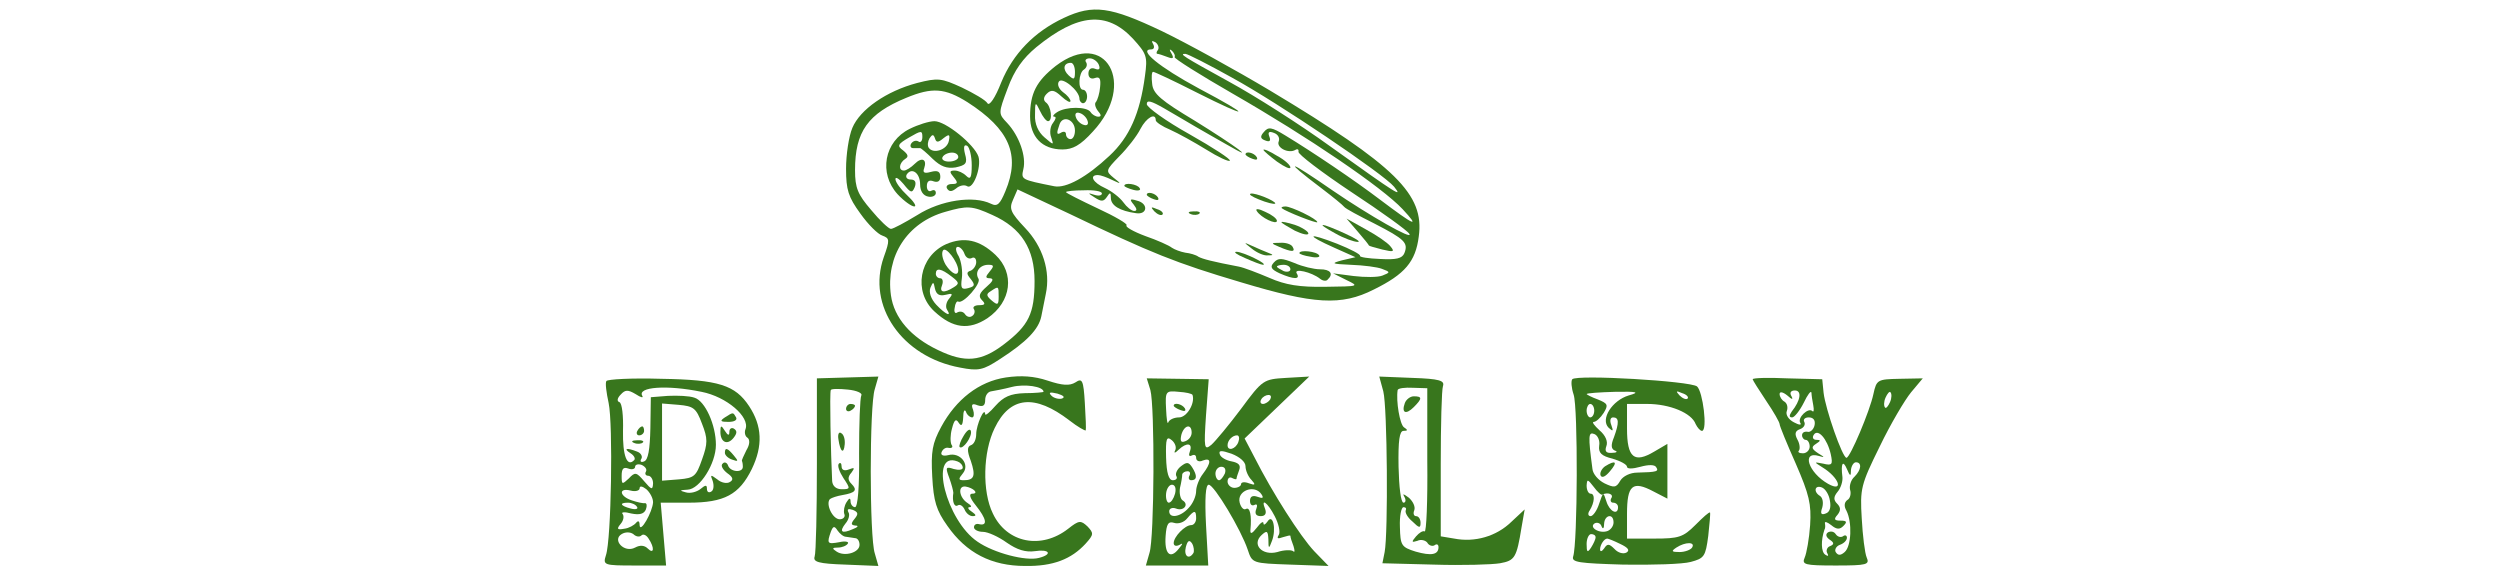 <?xml version="1.0" standalone="no"?>
<!DOCTYPE svg PUBLIC "-//W3C//DTD SVG 20010904//EN"
 "http://www.w3.org/TR/2001/REC-SVG-20010904/DTD/svg10.dtd">
<svg version="1.0" xmlns="http://www.w3.org/2000/svg"
 width="250" height="57" viewBox="0 0 300 127"
 preserveAspectRatio="xMidYMid meet">
<g transform="translate(0,127) scale(0.1,-0.1)"
fill="#38761d" stroke="none">
<path d="M1085 1230 c-66 -31 -113 -80 -139 -143 -14 -36 -27 -54 -31 -47 -4
7 -30 22 -57 35 -46 21 -53 22 -100 10 -68 -18 -127 -59 -144 -100 -8 -19 -14
-60 -14 -91 0 -47 5 -63 32 -100 17 -24 39 -46 49 -49 16 -6 17 -9 3 -48 -38
-108 40 -222 170 -246 41 -8 51 -6 89 19 59 38 86 66 92 95 3 14 7 36 10 50
11 51 -7 106 -46 147 -33 35 -36 43 -27 63 l10 23 117 -55 c181 -87 236 -109
381 -152 163 -49 223 -53 296 -16 69 34 93 62 100 118 13 94 -51 157 -331 325
-77 46 -186 106 -242 133 -114 54 -152 60 -218 29z m154 -46 c31 -34 33 -40
27 -83 -11 -84 -35 -137 -79 -178 -51 -48 -97 -73 -123 -68 -75 15 -74 15 -69
38 7 28 -9 74 -36 103 -20 21 -20 21 1 77 15 41 34 67 64 92 92 75 157 81 215
19z m56 -25 c-4 -5 -4 -9 -1 -9 2 0 12 -3 22 -7 13 -5 15 -3 9 8 -5 8 -5 11 1
6 5 -5 8 -11 6 -14 -2 -3 57 -40 130 -82 167 -96 332 -208 378 -257 40 -43 27
-37 -50 21 -58 44 -150 106 -211 143 -31 19 -38 20 -48 8 -9 -10 -8 -15 3 -19
10 -4 13 -1 9 9 -4 10 0 12 10 8 9 -3 14 -11 11 -19 -6 -14 22 -28 37 -19 5 3
8 1 7 -4 -2 -5 52 -46 118 -90 67 -44 125 -86 129 -93 10 -16 -91 42 -170 96
-101 70 -115 73 -25 5 25 -19 47 -37 50 -41 3 -4 33 -20 67 -37 68 -35 76 -43
67 -66 -5 -12 -18 -15 -54 -13 -26 1 -46 4 -45 7 2 3 -21 15 -51 27 -67 26
-71 20 -6 -9 l47 -21 -30 -7 c-26 -7 -23 -8 20 -10 28 -1 59 -5 69 -9 19 -7
19 -8 1 -15 -10 -4 -39 -4 -64 -1 l-46 6 30 -15 c29 -14 28 -14 -47 -15 -57
-1 -89 4 -125 20 -26 11 -57 23 -68 25 -58 11 -81 17 -90 22 -5 4 -19 8 -29 9
-11 2 -24 7 -30 11 -6 5 -33 17 -59 26 -27 10 -46 21 -42 24 3 3 -26 20 -65
38 -38 18 -70 34 -70 36 0 2 18 4 40 4 22 1 40 -2 40 -7 0 -5 -8 -6 -17 -3
-15 5 -15 4 1 -6 15 -10 20 -9 27 1 7 11 9 11 9 -2 0 -17 20 -29 56 -34 26 -4
28 22 2 28 -16 5 -17 3 -7 -9 7 -9 8 -14 1 -14 -6 0 -17 9 -24 19 -8 11 -26
25 -41 32 -27 12 -36 29 -16 29 6 0 20 -5 32 -11 21 -10 21 -9 3 5 -18 15 -18
16 13 48 18 18 39 45 47 61 13 25 34 37 34 19 0 -4 15 -14 32 -21 18 -8 54
-28 80 -44 27 -17 51 -28 53 -25 3 3 -37 29 -90 59 -52 29 -95 60 -95 67 0 10
10 7 38 -9 20 -12 52 -30 70 -41 17 -10 49 -28 70 -40 74 -43 18 -2 -71 53
-75 45 -93 60 -95 82 -2 15 -1 27 2 27 3 0 46 -20 95 -45 123 -62 128 -56 7 8
-89 48 -136 87 -106 87 6 0 8 5 4 12 -4 7 -3 8 5 4 6 -4 9 -12 6 -17z m165
-62 c104 -57 338 -215 361 -243 20 -25 10 -19 -141 89 -69 50 -170 114 -225
144 -107 59 -113 63 -99 63 5 0 52 -24 104 -53z m-589 -55 c93 -60 118 -117
84 -198 -12 -29 -18 -35 -32 -28 -39 19 -112 8 -164 -25 -28 -17 -54 -31 -59
-31 -5 0 -25 19 -44 42 -30 35 -36 49 -36 89 0 86 29 126 114 161 58 24 86 22
137 -10z m55 -251 c65 -29 94 -76 94 -147 0 -73 -13 -99 -68 -141 -51 -39 -87
-42 -147 -13 -61 29 -98 72 -105 122 -12 87 36 162 121 186 49 14 59 14 105
-7z"/>
<path d="M1067 1123 c-43 -34 -57 -61 -57 -112 0 -46 27 -74 72 -74 23 0 40 9
68 40 99 106 28 231 -83 146z m96 3 c4 -10 1 -13 -9 -9 -8 3 -14 -1 -14 -11 0
-9 6 -13 14 -10 11 4 14 -1 12 -20 -1 -14 -6 -29 -9 -33 -4 -3 -2 -12 4 -20 8
-9 8 -13 1 -13 -6 0 -14 5 -17 10 -8 13 -55 13 -75 0 -8 -5 -11 -10 -6 -10 5
0 3 -6 -3 -14 -6 -7 -8 -22 -4 -32 6 -18 6 -18 -15 0 -14 12 -22 30 -21 50 0
30 1 30 11 9 6 -13 14 -23 18 -23 11 0 7 34 -5 42 -6 5 -5 12 2 19 10 10 17 9
33 -6 11 -10 20 -15 20 -10 0 4 -7 13 -17 20 -9 7 -13 17 -9 23 7 12 46 -20
46 -38 0 -5 4 -10 8 -10 5 0 9 7 9 15 0 8 -4 15 -9 15 -12 0 -10 38 2 45 6 4
8 11 5 16 -4 5 0 9 8 9 8 0 17 -7 20 -14z m-53 -16 c0 -17 -2 -19 -14 -8 -14
13 -12 28 5 28 5 0 9 -9 9 -20z m28 -109 c3 -8 -1 -12 -9 -9 -7 2 -15 10 -17
17 -3 8 1 12 9 9 7 -2 15 -10 17 -17z m-28 -22 c0 -10 -4 -19 -10 -19 -5 0
-10 5 -10 11 0 5 -4 7 -10 4 -11 -7 -12 -3 -4 19 8 20 34 9 34 -15z"/>
<path d="M1530 936 c0 -2 14 -14 30 -26 17 -12 30 -18 30 -13 0 5 -13 17 -30
26 -16 10 -30 16 -30 13z"/>
<path d="M1490 926 c0 -2 7 -7 16 -10 8 -3 12 -2 9 4 -6 10 -25 14 -25 6z"/>
<path d="M1220 856 c0 -2 9 -6 20 -9 11 -3 18 -1 14 4 -5 9 -34 13 -34 5z"/>
<path d="M1270 836 c0 -2 7 -7 16 -10 8 -3 12 -2 9 4 -6 10 -25 14 -25 6z"/>
<path d="M1500 837 c0 -3 15 -10 32 -16 18 -6 28 -7 23 -2 -12 10 -55 25 -55
18z"/>
<path d="M1287 799 c7 -7 15 -10 18 -7 3 3 -2 9 -12 12 -14 6 -15 5 -6 -5z"/>
<path d="M1515 800 c9 -15 45 -32 45 -22 0 5 -12 14 -26 20 -14 7 -23 8 -19 2z"/>
<path d="M1571 806 c8 -7 79 -35 79 -31 0 7 -58 35 -71 35 -7 0 -10 -2 -8 -4z"/>
<path d="M1368 793 c7 -3 16 -2 19 1 4 3 -2 6 -13 5 -11 0 -14 -3 -6 -6z"/>
<path d="M1570 775 c0 -2 14 -10 30 -19 17 -8 30 -11 30 -6 0 4 -13 13 -30 19
-16 5 -30 8 -30 6z"/>
<path d="M1740 754 c14 -16 25 -30 25 -31 0 -1 14 -5 30 -9 25 -6 28 -5 18 7
-6 8 -31 25 -55 38 l-43 24 25 -29z"/>
<path d="M1690 750 c19 -11 42 -19 50 -19 8 0 -5 8 -29 19 -55 25 -67 25 -21
0z"/>
<path d="M1504 716 c11 -9 27 -16 35 -15 14 0 14 1 1 6 -8 3 -24 10 -35 15
-20 9 -20 9 -1 -6z"/>
<path d="M1565 720 c28 -12 37 -12 30 0 -3 6 -16 10 -28 9 -21 0 -21 -1 -2 -9z"/>
<path d="M1489 695 c18 -8 36 -15 40 -15 13 1 -45 29 -59 29 -8 0 0 -6 19 -14z"/>
<path d="M1610 706 c0 -2 11 -6 25 -8 13 -3 22 -1 19 3 -5 9 -44 13 -44 5z"/>
<path d="M1553 685 c-9 -10 -6 -15 13 -24 32 -14 47 -14 38 0 -7 12 33 3 52
-12 6 -5 14 -6 17 -2 14 13 6 23 -17 23 -13 0 -39 6 -57 14 -28 11 -36 12 -46
1z m37 -15 c0 -5 -7 -7 -15 -4 -8 4 -15 8 -15 10 0 2 7 4 15 4 8 0 15 -4 15
-10z"/>
<path d="M742 983 c-57 -28 -70 -99 -27 -146 14 -15 31 -27 37 -27 6 0 -1 11
-16 25 -14 13 -26 29 -26 36 0 6 8 1 18 -11 16 -20 19 -21 25 -7 4 11 1 17 -9
17 -8 0 -12 5 -9 11 11 17 30 4 30 -22 0 -15 7 -25 18 -27 9 -2 17 2 17 8 0 6
-4 8 -10 5 -5 -3 -10 1 -10 10 0 11 5 15 15 11 9 -3 15 0 15 10 0 12 -6 15
-21 11 -14 -4 -19 -2 -15 8 7 20 -5 26 -21 10 -8 -8 -19 -15 -24 -15 -13 0
-11 17 3 26 8 5 6 10 -5 19 -14 10 -12 14 14 29 26 15 29 16 29 1 0 -9 -4 -14
-9 -10 -5 3 -12 1 -16 -5 -3 -5 -1 -10 4 -10 6 0 13 0 16 0 2 0 15 -11 28 -24
18 -17 31 -22 51 -19 23 5 27 9 21 30 -4 16 -2 22 5 18 5 -3 10 -23 10 -43 0
-28 -3 -33 -12 -24 -7 7 -18 12 -26 12 -12 0 -12 -3 -2 -15 10 -12 9 -15 -4
-15 -10 0 -14 -5 -11 -10 5 -8 11 -7 20 0 8 7 19 9 25 5 13 -8 32 42 25 66 -9
27 -73 79 -98 79 -12 0 -37 -8 -55 -17z m75 -21 c13 10 15 9 12 -6 -4 -20 -35
-30 -45 -15 -3 5 -2 14 2 21 6 9 9 9 12 0 3 -10 7 -10 19 0z m33 -42 c0 -5 -9
-10 -21 -10 -11 0 -17 5 -14 10 3 6 13 10 21 10 8 0 14 -4 14 -10z"/>
<path d="M823 726 c-60 -27 -74 -106 -26 -150 41 -38 77 -42 118 -15 54 37 61
100 18 141 -36 34 -70 41 -110 24z m27 -58 c0 -15 -15 -8 -28 12 -7 12 -10 26
-6 32 6 10 33 -25 34 -44z m14 36 c3 -8 10 -12 16 -9 5 3 10 0 10 -9 0 -8 -6
-16 -12 -19 -10 -3 -10 -7 0 -19 10 -13 9 -16 -6 -20 -15 -4 -17 0 -14 22 2
15 -1 37 -7 49 -7 11 -8 21 -2 21 5 0 12 -7 15 -16z m56 -39 c-10 -12 -10 -15
1 -15 9 -1 6 -7 -8 -19 -16 -14 -19 -21 -10 -30 8 -8 7 -11 -7 -11 -9 0 -15
-4 -11 -9 3 -5 1 -12 -4 -15 -5 -4 -12 -2 -16 4 -4 6 -11 7 -17 4 -5 -4 -8 1
-6 10 1 10 5 16 8 14 11 -6 52 41 45 51 -9 15 3 31 22 31 13 0 13 -3 3 -15z
m-85 -11 c17 -13 18 -16 5 -24 -22 -14 -33 -12 -26 5 3 8 1 15 -4 15 -6 0 -10
5 -10 10 0 14 12 12 35 -6z m-14 -41 c16 4 18 3 9 -8 -7 -8 -9 -19 -5 -25 11
-17 -3 -11 -24 11 -12 13 -17 28 -13 38 6 14 7 14 10 -2 3 -13 10 -17 23 -14z
m119 -4 c0 -18 -2 -20 -15 -9 -13 11 -13 15 -3 21 18 12 18 12 18 -12z"/>
<path d="M956 429 c-60 -9 -111 -49 -144 -110 -20 -37 -23 -55 -20 -111 3 -55
9 -75 34 -110 42 -60 98 -89 173 -89 62 -1 103 15 135 50 18 20 18 23 4 38
-15 14 -19 14 -43 -5 -60 -47 -137 -32 -168 34 -24 49 -22 137 4 190 34 71 89
77 167 17 18 -14 34 -23 36 -22 1 2 0 30 -2 61 -3 52 -6 56 -21 46 -13 -8 -29
-7 -62 4 -30 10 -59 12 -93 7z m84 -32 c0 -1 -19 -3 -42 -3 -32 -1 -47 -8 -65
-28 -13 -15 -23 -23 -23 -19 -1 19 -20 -24 -20 -44 0 -12 -5 -23 -12 -25 -8
-3 -9 -12 0 -35 11 -33 8 -43 -16 -43 -12 0 -12 3 -2 15 17 20 -6 48 -32 41
-12 -3 -18 0 -15 7 3 7 10 11 16 9 7 -1 10 2 6 7 -3 6 -3 22 1 36 5 20 9 23
15 13 6 -9 9 -6 10 12 0 14 3 19 6 13 2 -7 9 -13 14 -13 4 0 5 8 2 17 -5 12
-2 15 10 10 12 -4 17 -1 17 12 0 10 6 18 13 19 6 1 28 5 47 10 28 7 70 1 70
-11z m41 -15 c-7 -2 -18 1 -23 6 -8 8 -4 9 13 5 13 -4 18 -8 10 -11z m-221
-154 c0 -5 -9 -6 -20 -3 -18 6 -19 4 -10 -20 5 -14 9 -29 9 -33 -3 -19 2 -33
10 -28 5 3 11 -1 15 -9 3 -8 11 -15 18 -15 9 0 8 3 -2 10 -8 5 -10 10 -5 10 6
0 4 4 -4 9 -19 12 -23 39 -5 37 18 -3 31 -16 15 -16 -8 0 -5 -10 8 -26 24 -30
27 -46 8 -42 -7 2 -12 -1 -12 -7 0 -5 9 -10 20 -10 11 0 35 -11 53 -24 23 -16
42 -22 63 -19 32 5 40 -7 9 -15 -29 -8 -101 11 -137 36 -70 47 -109 203 -45
179 6 -2 12 -8 12 -14z"/>
<path d="M862 299 c-7 -11 -11 -23 -9 -25 7 -7 29 24 25 36 -2 6 -9 1 -16 -11z"/>
<path d="M66 421 c-3 -4 0 -26 5 -49 10 -47 6 -304 -6 -339 -7 -22 -5 -23 63
-23 l71 0 -6 70 -6 70 62 0 c80 0 113 18 141 75 25 52 23 96 -6 140 -31 47
-68 59 -196 61 -65 2 -120 -1 -122 -5z m212 -24 c56 -11 108 -56 98 -83 -3 -7
-1 -16 4 -19 6 -4 6 -15 -2 -28 -6 -12 -11 -23 -10 -24 1 -2 2 -7 2 -13 0 -14
-28 -12 -33 3 -2 6 -8 9 -12 4 -5 -4 0 -13 10 -21 13 -9 15 -15 6 -20 -6 -4
-19 -2 -28 6 -15 11 -16 11 -10 -4 3 -10 2 -20 -3 -23 -6 -4 -10 -1 -10 6 0 9
-3 9 -15 -1 -8 -6 -22 -10 -32 -7 -15 4 -14 5 4 6 27 1 63 58 63 100 0 44 -24
98 -48 105 -11 4 -37 5 -59 4 l-38 -3 -1 -69 c-1 -48 -5 -71 -14 -74 -7 -3
-10 0 -6 6 3 5 -1 13 -10 16 -23 9 -31 7 -14 -4 8 -5 11 -12 8 -15 -16 -17
-26 10 -25 65 1 33 -2 62 -8 64 -6 2 -5 9 3 17 10 11 16 11 33 1 12 -8 18 -9
15 -4 -12 20 55 25 132 9z m1 -71 c13 -33 13 -44 0 -80 -13 -37 -17 -41 -51
-44 l-38 -3 0 86 0 86 37 -3 c33 -3 39 -7 52 -42z m-125 -107 c-3 -5 0 -9 5
-9 6 0 11 -8 11 -17 -1 -15 -3 -15 -20 5 -17 20 -20 21 -34 6 -15 -14 -16 -14
-16 6 0 16 4 20 15 16 8 -3 15 -1 15 4 0 5 7 7 15 4 8 -4 12 -10 9 -15z m16
-68 c-1 -21 -29 -71 -30 -51 0 9 -3 11 -8 5 -4 -5 -16 -12 -26 -13 -16 -3 -18
-1 -8 11 6 7 8 17 4 22 -4 4 5 5 19 1 19 -4 29 -1 33 9 3 8 2 14 -2 14 -4 -1
-17 2 -29 6 -28 9 -31 29 -3 22 11 -3 20 0 20 5 0 6 6 5 15 -2 8 -7 15 -20 15
-29z m-36 -10 c4 -5 -3 -7 -14 -4 -23 6 -26 13 -6 13 8 0 17 -4 20 -9z m10
-64 c4 4 11 1 16 -7 14 -21 12 -36 -2 -22 -7 7 -17 8 -28 2 -24 -13 -52 17
-30 30 8 5 19 5 26 0 6 -6 14 -7 18 -3z"/>
<path d="M330 340 c-12 -8 -10 -10 8 -10 13 0 20 4 17 10 -7 12 -6 12 -25 0z"/>
<path d="M135 310 c-3 -5 -1 -10 4 -10 6 0 11 5 11 10 0 6 -2 10 -4 10 -3 0
-8 -4 -11 -10z"/>
<path d="M320 308 c0 -23 15 -31 29 -14 8 10 9 16 1 21 -5 3 -10 0 -10 -7 0
-9 -3 -9 -10 2 -8 13 -10 13 -10 -2z"/>
<path d="M128 283 c7 -3 16 -2 19 1 4 3 -2 6 -13 5 -11 0 -14 -3 -6 -6z"/>
<path d="M330 261 c0 -5 7 -12 16 -15 14 -5 15 -4 4 9 -14 17 -20 19 -20 6z"/>
<path d="M535 236 c0 -105 -2 -198 -5 -206 -4 -12 8 -16 69 -18 l73 -3 -8 28
c-12 36 -12 330 0 366 l8 28 -68 -2 -69 -2 0 -191z m99 153 c-3 -6 -5 -64 -5
-129 1 -75 -3 -120 -9 -120 -5 0 -10 6 -10 13 0 8 -3 8 -9 -2 -5 -8 -7 -19 -5
-26 3 -6 -2 -12 -10 -12 -16 0 -32 34 -22 45 4 3 16 7 28 9 29 5 34 11 20 25
-8 8 -9 15 0 25 8 11 7 12 -6 7 -10 -4 -16 -1 -16 7 0 7 -3 9 -6 6 -4 -4 1
-18 10 -32 16 -24 16 -25 -4 -25 -12 0 -20 7 -21 18 -3 61 -6 198 -3 203 1 3
19 3 38 1 20 -2 33 -8 30 -13z m-15 -275 c-9 -11 -8 -14 2 -15 8 0 5 -4 -6 -8
-25 -11 -31 -6 -16 13 7 8 10 20 6 25 -3 7 0 8 10 5 12 -5 13 -9 4 -20z m-19
-40 c5 -1 15 -2 20 -3 6 0 10 -7 10 -15 0 -17 -33 -27 -51 -15 -11 7 -10 9 3
9 9 0 19 4 22 9 3 4 -6 6 -19 3 -27 -5 -28 -3 -19 23 5 13 8 14 15 3 5 -7 13
-14 19 -14z"/>
<path d="M600 359 c0 -5 5 -7 10 -4 6 3 10 8 10 11 0 2 -4 4 -10 4 -5 0 -10
-5 -10 -11z"/>
<path d="M583 291 c4 -28 12 -34 14 -11 1 11 -2 22 -8 25 -5 4 -8 -3 -6 -14z"/>
<path d="M1278 401 c10 -36 9 -330 -2 -363 l-8 -28 70 0 69 0 -5 90 c-3 60 -1
90 6 90 12 0 72 -100 87 -145 10 -30 10 -30 95 -33 l85 -3 -32 33 c-31 33 -93
130 -133 209 l-22 42 72 69 72 69 -52 -3 c-50 -3 -52 -4 -100 -69 -27 -36 -57
-72 -66 -80 -16 -13 -17 -9 -12 66 l6 80 -69 1 -69 1 8 -26z m94 -11 c6 -19
-13 -50 -30 -50 -11 0 -22 -5 -24 -11 -2 -6 -4 7 -5 30 -2 39 -1 41 28 38 16
-1 30 -4 31 -7z m173 -10 c-3 -5 -11 -10 -16 -10 -6 0 -7 5 -4 10 3 6 11 10
16 10 6 0 7 -4 4 -10z m-175 -74 c0 -8 -6 -16 -14 -19 -10 -4 -12 0 -9 14 6
22 23 26 23 5z m-37 -40 c-3 -6 0 -6 8 2 18 17 32 15 25 -4 -3 -8 -2 -12 4 -9
6 3 10 1 10 -5 0 -7 7 -10 15 -6 19 7 19 -5 0 -30 -8 -10 -15 -28 -15 -38 0
-11 -7 -28 -17 -38 -18 -20 -43 -24 -43 -7 0 6 7 9 15 6 17 -7 30 9 15 18 -5
3 -8 16 -6 28 3 12 5 25 5 30 1 4 6 7 12 7 5 0 7 -4 4 -10 -3 -5 -1 -10 4 -10
13 0 14 10 2 29 -8 12 -12 12 -25 2 -9 -7 -13 -17 -10 -22 3 -5 -1 -9 -8 -9
-9 0 -14 16 -15 51 -1 42 1 48 13 38 7 -6 11 -16 7 -23z m141 19 c-6 -16 -24
-21 -24 -7 0 11 11 22 21 22 5 0 6 -7 3 -15z m16 -54 c0 -9 6 -23 13 -30 10
-11 9 -13 -5 -8 -10 4 -18 3 -18 -2 0 -4 -7 -8 -15 -8 -8 0 -15 7 -15 14 0 8
5 11 10 8 6 -3 10 -4 10 -1 0 2 3 11 6 19 4 11 -2 16 -17 19 -12 2 -24 9 -26
15 -4 10 3 10 26 2 18 -7 31 -18 31 -28z m-46 -16 c-4 -8 -9 -15 -13 -15 -4 0
-8 7 -8 15 0 8 6 15 13 15 8 0 11 -6 8 -15z m-111 -45 c-3 -11 -9 -20 -14 -20
-4 0 -7 9 -6 20 1 11 7 20 13 20 7 0 10 -8 7 -20z m193 -2 c5 -8 2 -9 -9 -5
-11 4 -17 1 -17 -9 0 -8 4 -12 10 -9 6 3 7 -1 4 -9 -4 -10 -1 -16 10 -16 10 0
13 6 10 15 -11 27 5 16 21 -15 9 -17 13 -36 9 -42 -5 -8 -2 -9 9 -5 10 3 17 5
17 3 0 -3 3 -13 7 -23 3 -10 3 -15 -1 -11 -4 3 -20 3 -35 -2 -34 -9 -58 17
-35 38 12 11 14 9 15 -10 0 -21 1 -22 8 -3 10 26 2 62 -10 43 -5 -7 -9 -9 -9
-4 0 6 -7 1 -15 -10 -11 -14 -15 -15 -14 -4 3 31 -1 51 -10 46 -5 -3 -11 3
-14 14 -7 27 34 42 49 18z m-146 -53 c0 -8 -5 -15 -11 -15 -14 0 -39 -26 -39
-40 0 -6 5 -8 13 -4 8 5 8 3 -2 -9 -19 -24 -32 -11 -29 29 2 27 6 33 19 29 9
-3 22 1 29 10 16 19 20 19 20 0z m-6 -77 c-10 -16 -22 -7 -17 13 4 15 8 17 14
8 4 -7 5 -17 3 -21z"/>
<path d="M1330 366 c0 -2 7 -7 16 -10 8 -3 12 -2 9 4 -6 10 -25 14 -25 6z"/>
<path d="M1797 398 c9 -35 11 -316 3 -358 l-5 -25 115 -3 c63 -2 129 0 147 3
33 6 37 12 48 80 l7 40 -30 -28 c-33 -32 -81 -46 -127 -37 l-30 5 0 160 c0 88
2 167 5 175 4 12 -8 16 -68 18 l-74 3 9 -33z m98 -155 c1 -89 -2 -160 -6 -157
-4 2 -12 -3 -19 -11 -11 -13 -10 -14 3 -10 8 4 18 1 22 -4 3 -6 11 -9 16 -6 5
4 9 2 9 -4 0 -17 -16 -20 -51 -10 -32 10 -34 14 -35 55 -1 24 3 44 8 44 5 0 7
-3 5 -7 -2 -5 4 -16 15 -25 15 -15 18 -15 18 -3 0 8 -4 15 -10 15 -5 0 -7 6
-4 13 3 8 -3 20 -12 28 -12 9 -15 10 -10 2 4 -7 3 -13 -2 -13 -6 0 -10 36 -11
80 -1 58 2 80 11 80 10 0 10 2 1 8 -9 6 -18 58 -14 83 1 4 16 6 34 5 l32 -1 0
-162z"/>
<path d="M1845 372 c-8 -22 2 -27 20 -9 19 19 19 24 0 24 -8 0 -17 -7 -20 -15z"/>
<path d="M2218 425 c-3 -4 -2 -19 3 -34 10 -28 9 -332 -1 -361 -4 -13 13 -15
112 -18 65 -1 132 1 150 6 30 8 33 12 39 58 3 27 5 50 4 52 -2 2 -16 -11 -33
-28 -27 -27 -37 -30 -91 -30 l-61 0 0 55 c0 64 12 75 59 50 l31 -16 0 61 0 61
-29 -17 c-45 -27 -61 -14 -61 51 l0 55 45 0 c50 0 99 -20 108 -45 4 -8 10 -15
14 -15 13 0 2 88 -11 99 -15 12 -268 27 -278 16z m126 -36 c-37 -11 -64 -53
-45 -72 10 -9 11 -8 6 6 -4 10 -2 17 4 17 13 0 14 -11 2 -44 -7 -17 -7 -26 2
-30 7 -2 4 -5 -7 -5 -13 -1 -16 4 -12 15 4 10 -2 24 -15 35 -12 11 -18 19 -13
19 5 0 15 9 22 20 11 18 9 21 -13 30 -14 5 -25 11 -25 12 0 2 28 4 63 5 51 1
56 -1 31 -8z m131 -7 c-3 -3 -11 0 -18 7 -9 10 -8 11 6 5 10 -3 15 -9 12 -12z
m-208 -27 c0 -8 -4 -15 -9 -15 -4 0 -8 7 -8 15 0 8 4 15 8 15 5 0 9 -7 9 -15z
m11 -78 c-2 -16 5 -23 30 -29 17 -5 32 -13 32 -18 0 -5 12 -5 30 0 18 5 32 5
35 -1 6 -9 3 -11 -42 -12 -16 0 -32 -8 -38 -18 -9 -16 -14 -16 -35 -6 -14 7
-26 21 -27 32 -10 75 -9 83 4 78 8 -3 13 -15 11 -26z m7 -109 c12 6 26 1 20
-8 -3 -5 -1 -10 4 -10 6 0 11 -4 11 -10 0 -19 -19 -10 -26 13 -7 22 -7 21 -16
-5 -5 -16 -14 -28 -19 -28 -6 0 -7 6 -2 13 11 18 12 37 2 37 -5 0 -9 8 -9 18
1 15 2 15 16 -3 8 -11 17 -19 19 -17z m25 -62 c0 -8 -6 -16 -13 -19 -18 -7
-43 8 -29 17 6 3 13 0 15 -6 3 -8 6 -6 6 5 1 20 21 24 21 3z m-40 -33 c0 -5
-5 -15 -10 -23 -8 -12 -10 -11 -10 8 0 12 5 22 10 22 6 0 10 -3 10 -7z m55
-15 c17 -8 22 -14 14 -19 -7 -4 -19 -1 -27 8 -12 12 -16 12 -23 1 -5 -7 -9 -8
-9 -2 0 10 9 24 16 24 2 0 15 -5 29 -12z m160 -8 c-3 -5 -16 -10 -28 -10 -18
0 -19 2 -7 10 20 13 43 13 35 0z"/>
<path d="M2291 231 c-7 -5 -12 -14 -10 -20 3 -7 11 -3 21 9 18 21 13 26 -11
11z"/>
<path d="M2620 425 c0 -2 14 -24 30 -48 17 -25 30 -48 30 -52 0 -4 16 -43 36
-88 30 -69 35 -90 32 -137 -2 -30 -8 -63 -12 -72 -7 -16 -1 -18 69 -18 70 0
76 2 69 18 -4 9 -9 49 -11 87 -4 66 -2 75 40 160 24 50 56 104 70 121 l26 31
-52 -1 c-49 -1 -51 -2 -58 -34 -8 -38 -52 -142 -60 -142 -9 0 -47 109 -51 145
l-3 30 -77 2 c-43 2 -78 1 -78 -2z m86 -37 c-4 7 -1 12 8 12 16 0 13 -22 -7
-47 -6 -9 -6 -13 1 -13 5 0 17 15 26 33 8 17 16 28 17 22 0 -5 2 -18 4 -28 2
-11 1 -16 -2 -13 -9 9 -34 -15 -27 -26 4 -6 -3 -5 -14 1 -12 6 -19 17 -16 25
3 8 1 17 -5 21 -6 3 -11 11 -11 17 0 6 7 5 17 -3 11 -10 14 -10 9 -1z m220
-14 c-4 -9 -9 -15 -11 -12 -3 3 -3 13 1 22 4 9 9 15 11 12 3 -3 3 -13 -1 -22z
m-168 -51 c-2 -10 -10 -17 -16 -15 -7 1 -12 -2 -12 -8 0 -5 4 -10 8 -10 5 0 9
-7 9 -15 0 -8 -7 -15 -15 -15 -9 0 -12 3 -9 6 3 4 2 15 -3 24 -7 13 -6 20 6
24 8 3 12 10 9 16 -3 5 1 10 10 10 10 0 15 -6 13 -17z m36 -65 c5 -23 3 -26
-17 -21 -21 4 -21 4 -2 -8 38 -23 49 -57 13 -37 -44 25 -60 74 -20 62 13 -4
13 -3 -2 6 -15 10 -16 14 -5 21 11 7 11 9 1 9 -7 0 -10 5 -6 11 9 15 30 -8 38
-43z m45 -35 c1 9 6 17 11 17 14 0 12 -17 -3 -32 -8 -7 -12 -20 -10 -29 3 -9
0 -20 -6 -23 -7 -5 -8 -14 -2 -24 13 -26 11 -79 -4 -92 -9 -8 -15 -8 -20 0 -3
5 1 13 9 16 9 3 16 10 16 16 0 5 -4 7 -9 3 -5 -3 -12 -1 -16 5 -4 6 -11 7 -17
4 -6 -4 -5 -10 3 -16 11 -7 11 -11 1 -15 -6 -2 -9 -10 -6 -15 4 -7 2 -8 -4 -4
-10 6 -10 33 -2 56 2 3 2 9 1 14 -1 5 5 3 14 -4 12 -10 19 -10 27 -2 9 9 8 12
-6 12 -14 0 -16 3 -7 13 8 10 7 17 -1 25 -8 8 -8 15 1 26 7 8 12 23 11 33 -4
31 1 39 10 18 7 -17 9 -17 9 -2z m-47 -68 c3 -15 0 -26 -9 -29 -10 -4 -13 -1
-8 13 3 11 1 22 -5 26 -15 9 -12 25 4 19 8 -3 16 -16 18 -29z"/>
</g>
</svg>
